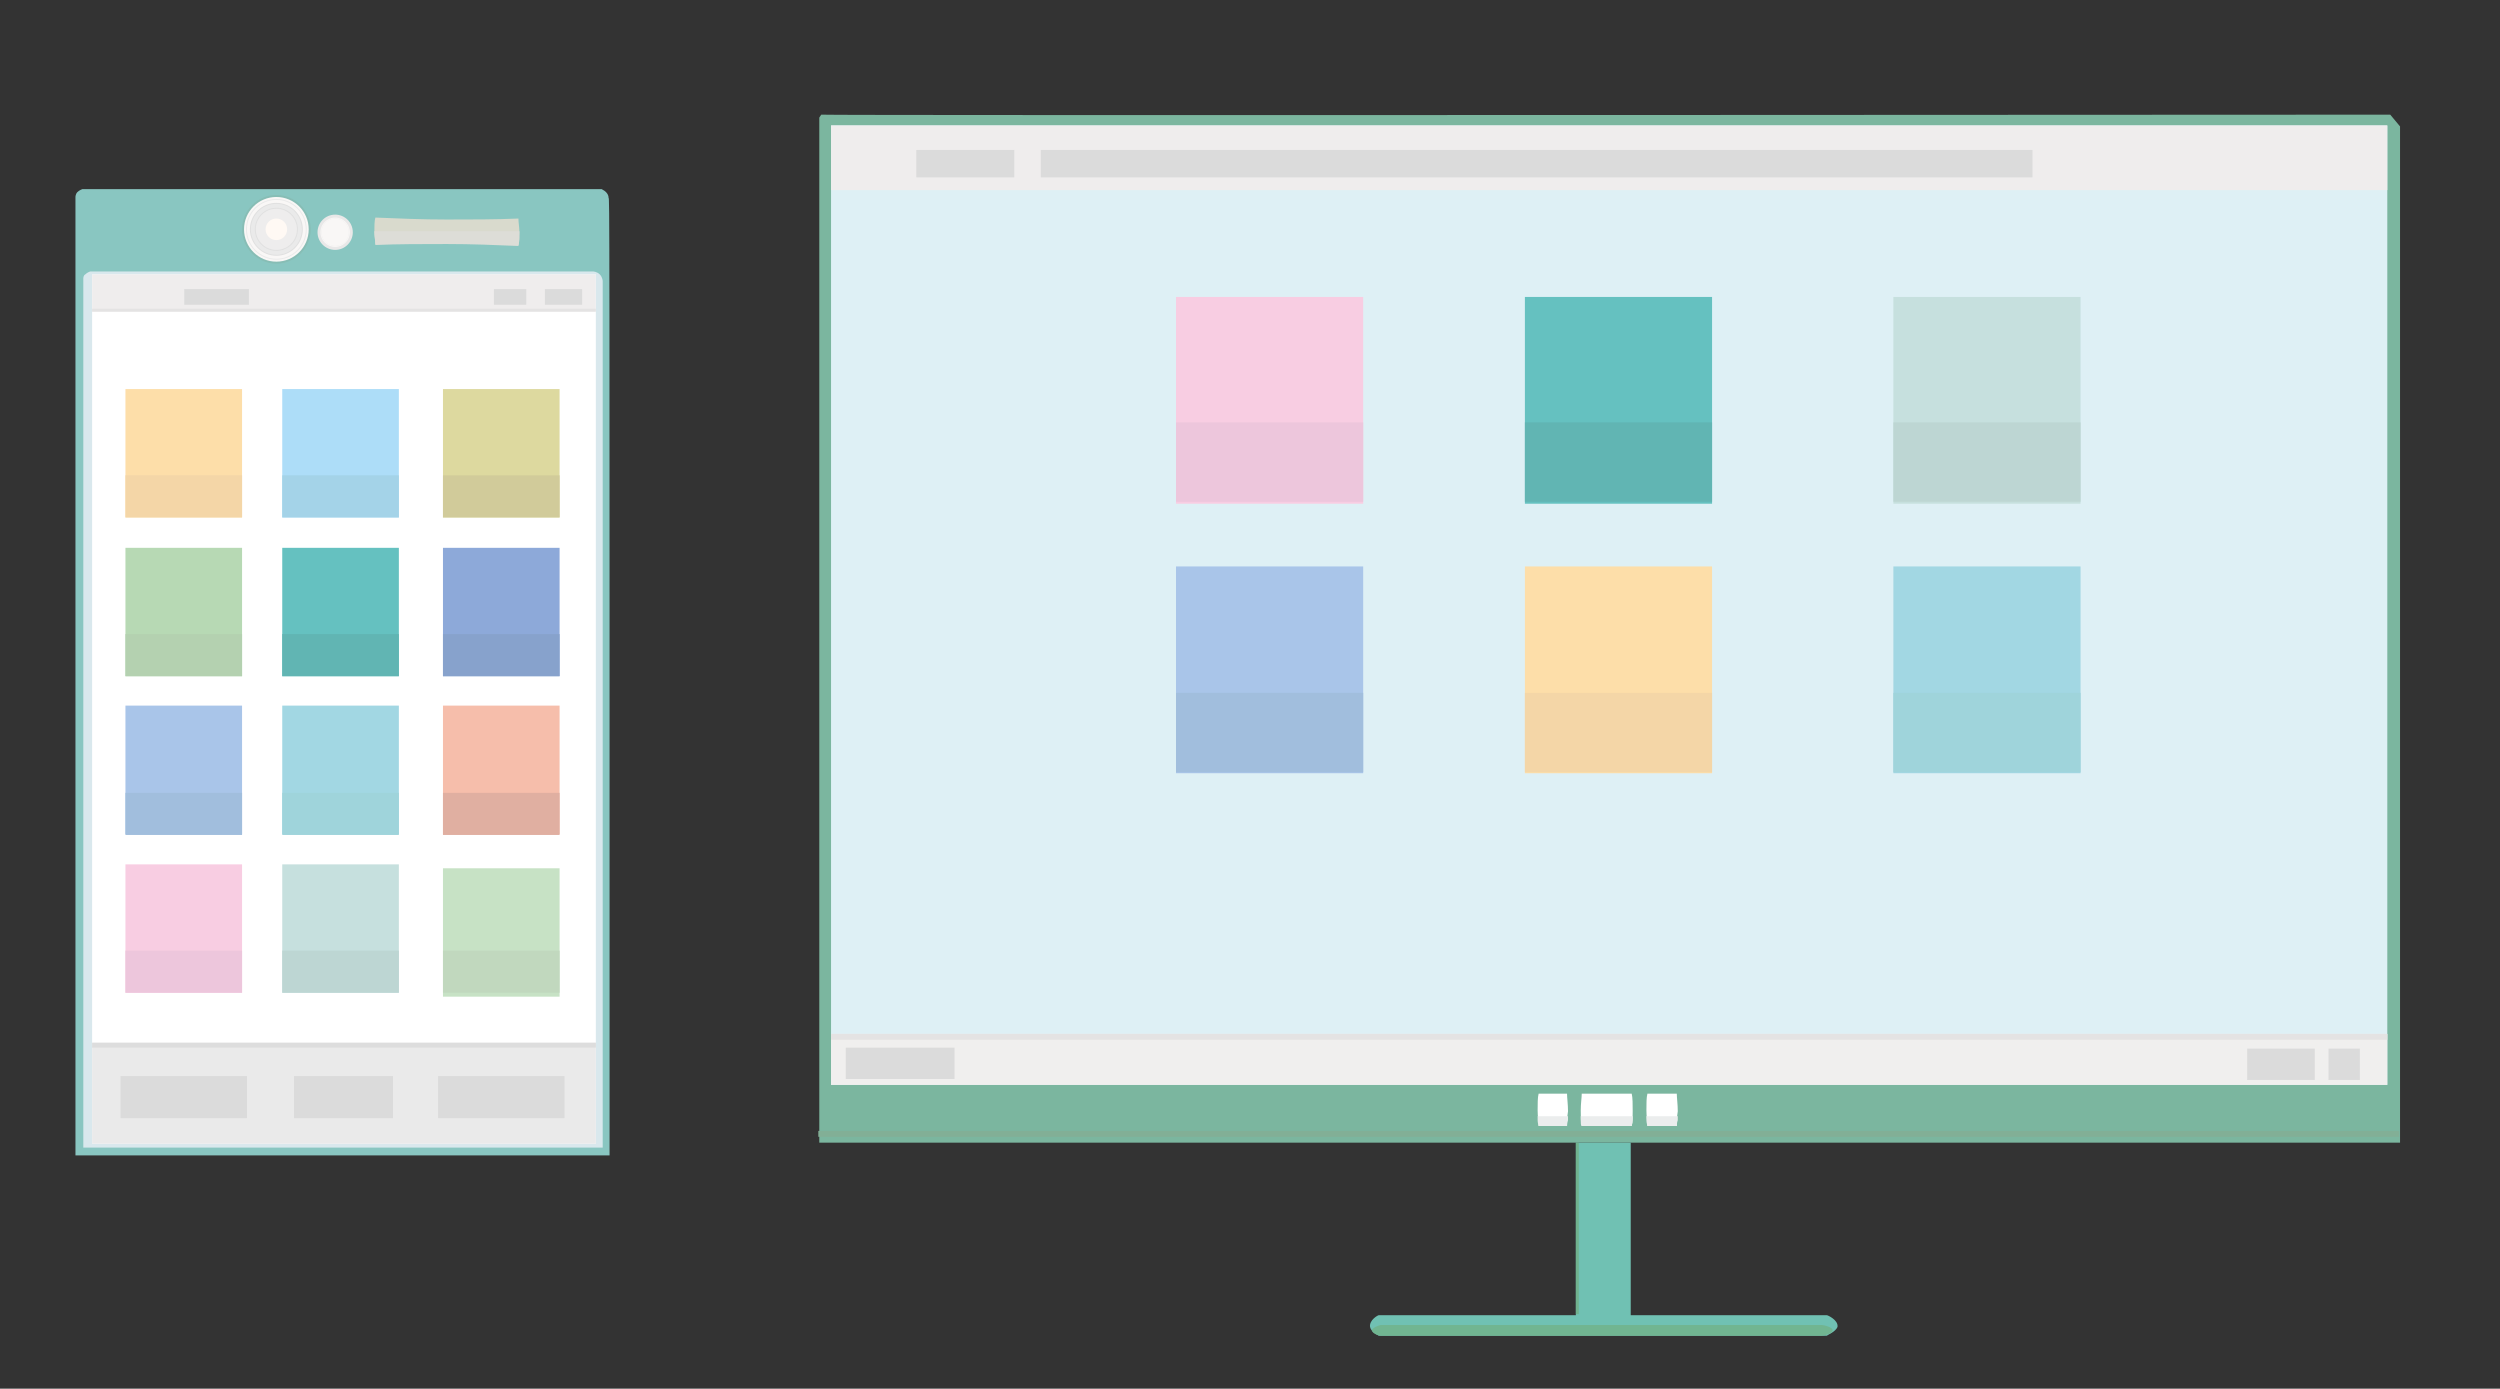 <?xml version="1.0" encoding="utf-8"?>
<!-- Generator: Adobe Illustrator 25.2.1, SVG Export Plug-In . SVG Version: 6.00 Build 0)  -->
<svg version="1.1" id="Capa_1" xmlns="http://www.w3.org/2000/svg" xmlns:xlink="http://www.w3.org/1999/xlink" x="0px" y="0px"
	 viewBox="0 0 255.1 141.7" style="enable-background:new 0 0 255.1 141.7;" xml:space="preserve">
<rect x="0" y="0" width="255.1" height="141.7" fill="#333333" stroke="none"/>
<style type="text/css">
	.st0{fill:#E4EBC5;}
	.st1{fill:#7BB69F;}
	.st2{fill:#DEF0F5;}
	.st3{fill:#E4F3F9;}
	.st4{fill:#C6E0DE;}
	.st5{fill:#EFEDED;}
	.st6{fill:#FFFFFF;}
	.st7{fill:#DBDBDB;}
	.st8{fill:#BDD6D3;}
	.st9{fill:#A2D7E3;}
	.st10{fill:#9FD4DB;}
	.st11{fill:#65C1C0;}
	.st12{fill:#61B5B3;}
	.st13{fill:#FDDEA9;}
	.st14{fill:#F4D6A7;}
	.st15{fill:#A9C5E9;}
	.st16{fill:#A1BEDD;}
	.st17{fill:#F8CDE2;}
	.st18{fill:#EDC6DC;}
	.st19{fill:#70C1B3;}
	.st20{fill:#71B591;}
	.st21{fill:#70B28E;}
	.st22{fill:#EBEDED;}
	.st23{fill:#F0EFEE;}
	.st24{fill:#E4E3E3;}
	.st25{fill:#82AF96;}
	.st26{fill:#89C6C1;}
	.st27{fill:#D9E8ED;}
	.st28{fill:#E9E8E8;}
	.st29{fill:#87BDB5;}
	.st30{fill:#F9F7F6;}
	.st31{fill:#EAEAEA;}
	.st32{fill:#E0E0E0;}
	.st33{fill:#EEEDED;}
	.st34{fill:#D9DACD;}
	.st35{fill:#FFF9F4;}
	.st36{fill:#B7D9B4;}
	.st37{fill:#ADDDF8;}
	.st38{fill:#DDD99F;}
	.st39{fill:#8DA9D9;}
	.st40{fill:#F6BEAB;}
	.st41{fill:#C7E2C5;}
	.st42{fill:#C1D8BE;}
	.st43{fill:#E0AFA1;}
	.st44{fill:#B4D1B0;}
	.st45{fill:#87A2CC;}
	.st46{fill:#D1CB9A;}
	.st47{fill:#A4D3E8;}
	.st48{fill:#DDDDDD;}
	.st49{fill:#DDDDD7;}
</style>
<path class="st0" d="M26.3,146.4"/>
<path class="st1" d="M244.9,116.6c-43.6,0-87.2,0-130.7,0c-10.2,0-20.4,0-30.6,0c0-34.9,0-69.7,0-104.6l0.2-0.3
	c0.1,0.1,160.1,0,160.1,0l1,1.2C244.9,13,244.9,111.9,244.9,116.6z"/>
<rect x="84.8" y="12.8" class="st2" width="158.8" height="97.9"/>
<path class="st3" d="M85.8,12.5"/>
<rect x="193.2" y="30.3" class="st4" width="19.1" height="21.1"/>
<rect x="84.8" y="12.8" class="st5" width="158.8" height="6.6"/>
<path class="st6" d="M159.9,114.9h-2.9c0-0.4-0.1-1-0.1-1.6c0-0.7,0-1.3,0.1-1.7c1,0,2,0,2.9,0c0,0.4,0.1,1.1,0.1,1.8
	C159.9,114,159.9,114.5,159.9,114.9z"/>
<rect x="106.2" y="15.3" class="st7" width="101.2" height="2.8"/>
<rect x="93.5" y="15.3" class="st7" width="10" height="2.8"/>
<rect x="193.2" y="43.1" class="st8" width="19.1" height="8.1"/>
<rect x="193.2" y="57.8" class="st9" width="19.1" height="21.1"/>
<rect x="193.2" y="70.7" class="st10" width="19.1" height="8.1"/>
<rect x="155.6" y="30.3" class="st11" width="19.1" height="21.1"/>
<rect x="155.6" y="43.1" class="st12" width="19.1" height="8.1"/>
<rect x="155.6" y="57.8" class="st13" width="19.1" height="21.1"/>
<rect x="155.6" y="70.7" class="st14" width="19.1" height="8.1"/>
<rect x="120" y="57.8" class="st15" width="19.1" height="21.1"/>
<rect x="120" y="70.7" class="st16" width="19.1" height="8.1"/>
<rect x="120" y="30.3" class="st17" width="19.1" height="21.1"/>
<rect x="120" y="43.1" class="st18" width="19.1" height="8.1"/>
<rect x="160.8" y="116.6" class="st19" width="5.6" height="18.1"/>
<path class="st19" d="M186.4,136.3h-45.7c-0.2-0.1-0.8-0.4-0.9-0.9c-0.1-0.7,0.8-1.2,0.9-1.2c15.2,0,30.5,0,45.7,0
	c0.1,0,1.2,0.5,1.1,1.2C187.3,135.9,186.5,136.2,186.4,136.3z"/>
<path class="st20" d="M185.9,136.3h-45c-0.2,0-0.8-0.2-0.9-0.5c-0.1-0.3,0.8-0.6,0.9-0.6c15,0,30,0,45,0c0.1,0,1.2,0.2,1.1,0.6
	C186.9,136.1,186.1,136.3,185.9,136.3z"/>
<rect x="160.8" y="116.6" class="st21" width="0.3" height="17.5"/>
<path class="st22" d="M159.9,114.9c-1,0-2,0-2.9,0c0-0.1-0.1-0.3-0.1-0.6c0-0.2,0-0.3,0-0.4c1,0,2.1,0,3.1,0c0,0.1,0,0.3,0,0.4
	C159.9,114.6,159.9,114.8,159.9,114.9z"/>
<path class="st6" d="M166.5,114.9h-5.1c-0.1-0.4-0.1-1-0.1-1.6c0-0.7,0.1-1.3,0.1-1.7c1.7,0,3.4,0,5.1,0c0.1,0.4,0.1,1.1,0.1,1.8
	C166.6,114,166.6,114.5,166.5,114.9z"/>
<path class="st22" d="M166.5,114.9c-1.7,0-3.4,0-5.1,0c-0.1-0.1-0.1-0.3-0.1-0.6c0-0.2,0-0.3,0-0.4c1.8,0,3.6,0,5.3,0
	c0,0.1,0,0.3,0,0.4C166.6,114.6,166.5,114.8,166.5,114.9z"/>
<path class="st6" d="M171.1,114.9h-3c0-0.4-0.1-1-0.1-1.6c0-0.7,0-1.3,0.1-1.7c1,0,2,0,3,0c0,0.4,0.1,1.1,0.1,1.8
	C171.1,114,171.1,114.5,171.1,114.9z"/>
<path class="st22" d="M171.1,114.9c-1,0-2,0-3,0c0-0.1-0.1-0.3-0.1-0.6c0-0.2,0-0.3,0-0.4c1.1,0,2.1,0,3.2,0c0,0.1,0,0.3,0,0.4
	C171.1,114.6,171.1,114.8,171.1,114.9z"/>
<rect x="84.8" y="105.5" class="st23" width="158.8" height="5.2"/>
<rect x="86.3" y="106.9" class="st7" width="11.1" height="3.2"/>
<rect x="237.6" y="107" class="st7" width="3.2" height="3.2"/>
<rect x="229.3" y="107" class="st7" width="6.9" height="3.2"/>
<rect x="84.8" y="105.5" class="st24" width="158.8" height="0.6"/>
<rect x="83.5" y="115.4" class="st25" width="161.3" height="0.6"/>
<path class="st26" d="M62.2,117.9H7.7c0-0.9,0-97.8,0-97.8s0-0.3,0.2-0.5c0.2-0.2,0.5-0.3,0.5-0.3c35.4,0,53,0,53,0
	c0.4,0.2,0.7,0.5,0.7,0.9C62.2,20.2,62.2,20.3,62.2,117.9z"/>
<path class="st27" d="M9.2,27.7c0,0,33.3,0,44.5,0c1,0,6.8,0,6.8,0l0,0c0,0,0.4,0,0.7,0.3c0.3,0.3,0.3,0.7,0.3,0.7l0,0
	c0,0,0,83.4,0,88.4c-17.7,0-35.4,0-53,0c0-60.3,0-88.7,0-88.7l0,0c0,0,0-0.3,0.2-0.4C8.9,27.8,9.2,27.7,9.2,27.7L9.2,27.7z"/>
<circle class="st28" cx="34.2" cy="23.7" r="1.8"/>
<circle class="st29" cx="28.2" cy="23.4" r="3.5"/>
<rect x="9.4" y="28" class="st6" width="51.4" height="88.7"/>
<circle class="st30" cx="28.2" cy="23.4" r="3.3"/>
<circle class="st30" cx="34.2" cy="23.7" r="1.5"/>
<circle class="st31" cx="28.2" cy="23.4" r="3.1"/>
<circle class="st31" cx="34.2" cy="23.7" r="1.4"/>
<circle class="st30" cx="28.2" cy="23.4" r="3"/>
<circle class="st30" cx="34.2" cy="23.7" r="1.4"/>
<circle class="st32" cx="28.2" cy="23.4" r="2.7"/>
<circle class="st31" cx="28.2" cy="23.4" r="2.6"/>
<circle class="st32" cx="28.2" cy="23.4" r="2.2"/>
<circle class="st33" cx="28.2" cy="23.4" r="2.1"/>
<path class="st34" d="M52.9,25c-2.4-0.1-4.8-0.2-7.4-0.2c-2.5,0-4.9,0-7.2,0.1c0-0.4-0.1-0.8-0.1-1.2c0-0.6,0-1.1,0.1-1.5
	c2.4,0.1,4.8,0.2,7.3,0.2c2.5,0,5,0,7.3-0.1c0,0.4,0.1,0.9,0.1,1.4C53,24.2,53,24.6,52.9,25z"/>
<path class="st0" d="M12.4,124.8"/>
<circle class="st35" cx="28.2" cy="23.4" r="1.1"/>
<path class="st3" d="M9.5,27.5"/>
<rect x="12.8" y="39.7" class="st13" width="11.9" height="13.1"/>
<rect x="12.8" y="55.9" class="st36" width="11.9" height="13.1"/>
<rect x="12.8" y="72" class="st15" width="11.9" height="13.1"/>
<rect x="12.8" y="88.2" class="st17" width="11.9" height="13.1"/>
<rect x="28.8" y="39.7" class="st37" width="11.9" height="13.1"/>
<rect x="45.2" y="39.7" class="st38" width="11.9" height="13.1"/>
<rect x="28.8" y="55.9" class="st11" width="11.9" height="13.1"/>
<rect x="45.2" y="55.9" class="st39" width="11.9" height="13.1"/>
<rect x="45.2" y="72" class="st40" width="11.9" height="13.1"/>
<rect x="45.2" y="88.6" class="st41" width="11.9" height="13.1"/>
<rect x="28.8" y="72" class="st9" width="11.9" height="13.1"/>
<rect x="28.8" y="88.2" class="st4" width="11.9" height="13.1"/>
<rect x="9.4" y="28" class="st5" width="51.4" height="3.8"/>
<rect x="9.4" y="106.4" class="st31" width="51.4" height="10.3"/>
<rect x="12.3" y="109.8" class="st7" width="12.9" height="4.3"/>
<rect x="30" y="109.8" class="st7" width="10.1" height="4.3"/>
<rect x="44.7" y="109.8" class="st7" width="12.9" height="4.3"/>
<rect x="55.6" y="29.5" class="st7" width="3.8" height="1.6"/>
<rect x="50.4" y="29.5" class="st7" width="3.3" height="1.6"/>
<rect x="18.8" y="29.5" class="st7" width="6.6" height="1.6"/>
<rect x="28.8" y="97" class="st8" width="11.9" height="4.3"/>
<rect x="45.2" y="97" class="st42" width="11.9" height="4.3"/>
<rect x="12.8" y="97" class="st18" width="11.9" height="4.3"/>
<rect x="12.8" y="80.9" class="st16" width="11.9" height="4.3"/>
<rect x="28.8" y="80.9" class="st10" width="11.9" height="4.3"/>
<rect x="45.2" y="80.9" class="st43" width="11.9" height="4.3"/>
<rect x="12.8" y="64.7" class="st44" width="11.9" height="4.3"/>
<rect x="28.8" y="64.7" class="st12" width="11.9" height="4.3"/>
<rect x="45.2" y="64.7" class="st45" width="11.9" height="4.3"/>
<rect x="45.2" y="48.5" class="st46" width="11.9" height="4.3"/>
<rect x="28.8" y="48.5" class="st47" width="11.9" height="4.3"/>
<rect x="12.8" y="48.5" class="st14" width="11.9" height="4.3"/>
<rect x="9.4" y="106.4" class="st48" width="51.4" height="0.5"/>
<path class="st49" d="M52.9,25.1c-2.3-0.1-4.8-0.2-7.3-0.2c-2.6,0-5,0-7.3,0.1c0-0.4-0.1-0.9-0.1-1.4c4.9,0,9.9,0,14.8,0
	C53,24.2,53,24.7,52.9,25.1z"/>
<path class="st26" d="M62.2,19.3"/>
<rect x="9.4" y="31.5" class="st24" width="51.4" height="0.3"/>
<path class="st1" d="M110.7-38.4"/>
</svg>
